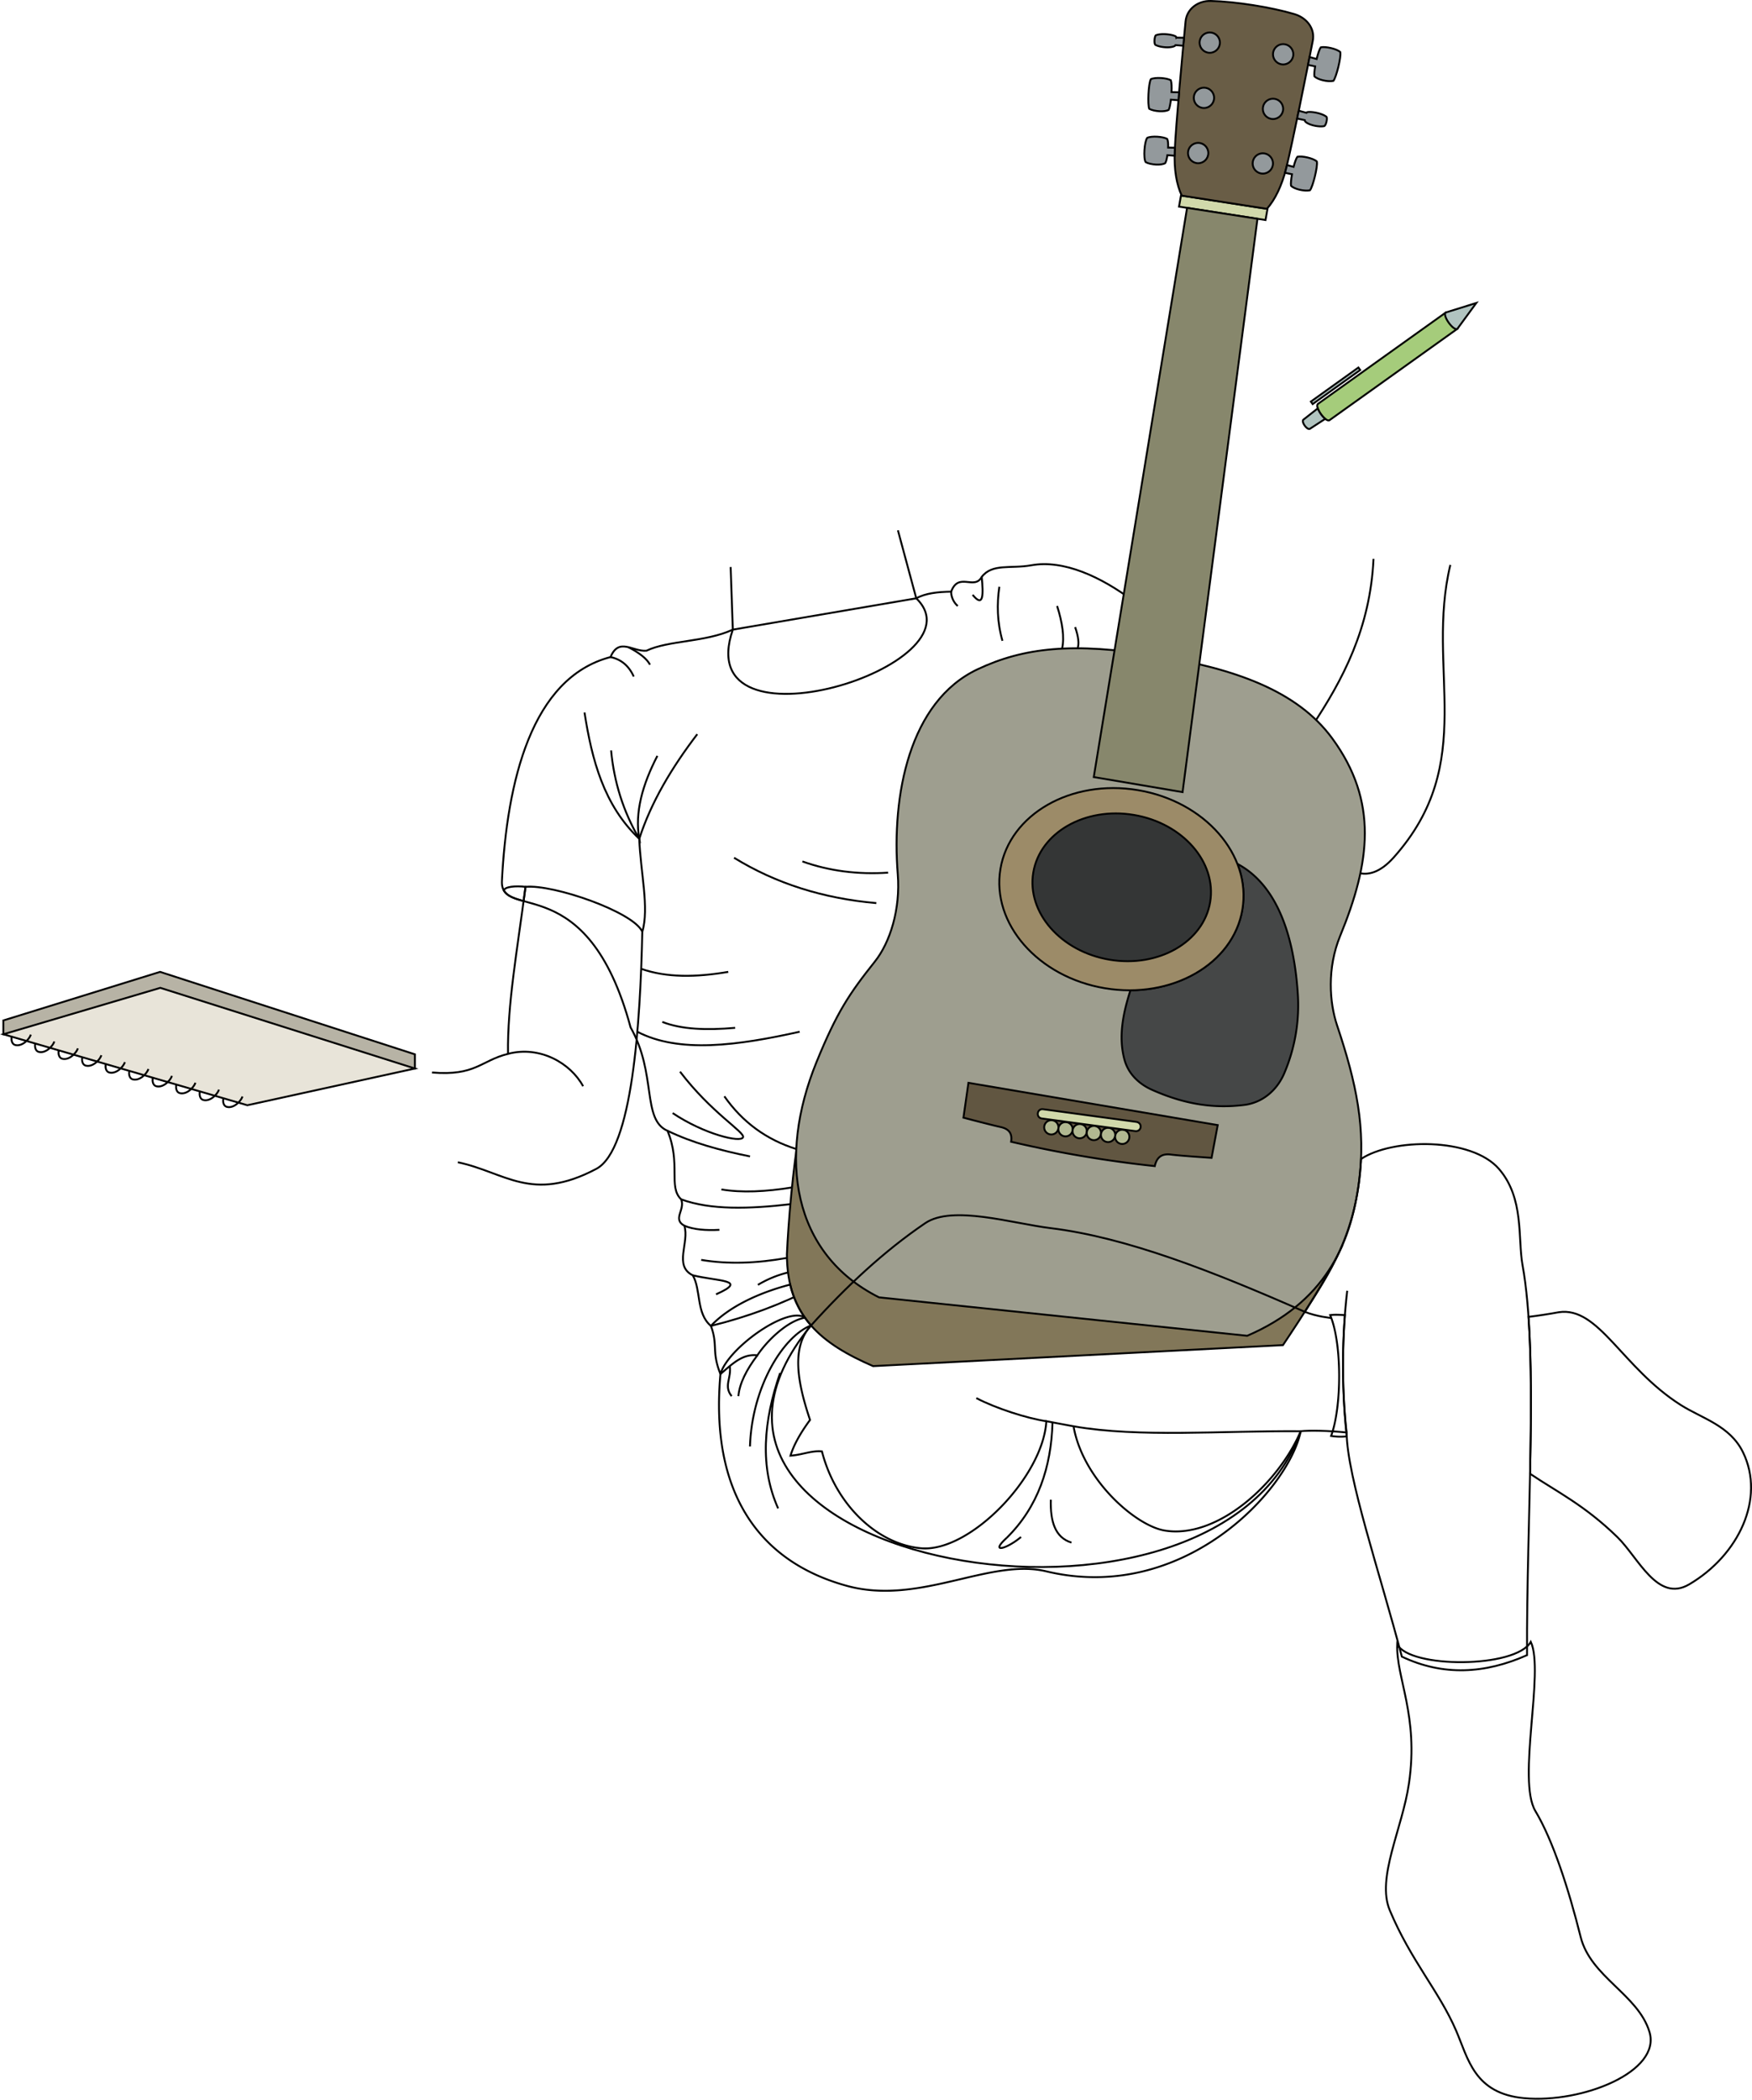 <svg id="presence" xmlns="http://www.w3.org/2000/svg" viewBox="0 0 1855.58 2222.67">
  <defs>
    <style>
      .cls-1 {
        fill: #a5cc7b;
      }

      .cls-1, .cls-10, .cls-11, .cls-12, .cls-13, .cls-14, .cls-15, .cls-16, .cls-2, .cls-3, .cls-4, .cls-5, .cls-6, .cls-7, .cls-8, .cls-9 {
        stroke: #000;
        stroke-miterlimit: 10;
        stroke-width: 2px;
      }

      .cls-2 {
        fill: #b1c4c0;
      }

      .cls-3 {
        fill: #b7b3a5;
      }

      .cls-4 {
        fill: #e8e4d9;
      }

      .cls-5 {
        fill: none;
      }

      .cls-6 {
        fill: #827759;
      }

      .cls-7 {
        fill: #9e9e8f;
      }

      .cls-8 {
        fill: #454747;
      }

      .cls-9 {
        fill: #9c8b68;
      }

      .cls-10 {
        fill: #343636;
      }

      .cls-11 {
        fill: #615641;
      }

      .cls-12 {
        fill: #b1b891;
      }

      .cls-13 {
        fill: #d1d9ab;
      }

      .cls-14 {
        fill: #87876c;
      }

      .cls-15 {
        fill: #695d46;
      }

      .cls-16 {
        fill: #93999c;
      }
    </style>
  </defs>
  <title>solicitingOpinion</title>
  <g id="pencil">
    <path id="pencilBody" class="cls-1" d="M1543.6,348,1408.24,444.7c-4.16,3-16.46-14.24-12.3-17.21l135.36-96.7Z"/>
    <g id="pencilMetal">
      <path class="cls-2" d="M1543.6,348l20-27.3-32.31,10.08C1527.19,333.73,1539.49,350.94,1543.6,348Z"/>
      <rect class="cls-2" x="1389.2" y="406.47" width="62.15" height="3.26" transform="matrix(0.81, -0.58, 0.58, 0.81, 27.37, 901.59)"/>
      <path class="cls-2" d="M1395.68,432.3l-15.06,11.81c-3,2.13,4,11.82,6.93,9.69l16-10.41A28.62,28.62,0,0,1,1395.68,432.3Z"/>
    </g>
  </g>
  <g id="sketchbook">
    <polygon id="sketchbookStack" class="cls-3" points="3.56 1094.83 3.56 1080.2 169.53 1028.79 439.42 1116.07 439.42 1131.08 3.56 1094.83"/>
    <polygon id="sketchbookPaper" class="cls-4" points="439.42 1131.08 169.82 1045.7 3.56 1094.83 261.95 1169.96 439.42 1131.08"/>
    <g id="wireDisplayLine">
      <path class="cls-5" d="M256.84,1160.71c-1.88,5.4-9.65,13-16.81,10.92-3.13-.9-4.34-5.09-3.39-9"/>
      <path class="cls-5" d="M231.93,1153.43c-1.88,5.41-9.64,13-16.8,10.93-3.12-.91-4.34-5.08-3.41-9"/>
      <path class="cls-5" d="M207,1146.16c-1.88,5.4-9.65,13-16.81,10.92-3.11-.9-4.33-5-3.41-9"/>
      <path class="cls-5" d="M182.12,1138.88c-1.88,5.4-9.65,13-16.8,10.92-3.11-.9-4.33-5-3.42-8.93"/>
      <path class="cls-5" d="M157.22,1131.6c-1.88,5.41-9.65,13-16.81,10.93-3-.89-4.28-4.87-3.47-8.71"/>
      <path class="cls-5" d="M132.31,1124.33c-1.88,5.4-9.65,13-16.8,10.92-3.05-.88-4.28-4.87-3.47-8.71"/>
      <path class="cls-5" d="M107.4,1117.05c-1.87,5.4-9.64,13-16.8,10.92-3-.88-4.28-4.87-3.47-8.7"/>
      <path class="cls-5" d="M82.5,1109.77c-1.88,5.4-9.65,13-16.81,10.92-3-.88-4.27-4.86-3.47-8.7"/>
      <path class="cls-5" d="M57.59,1102.5c-1.88,5.4-9.64,13-16.8,10.92-3-.88-4.28-4.87-3.47-8.71"/>
      <path class="cls-5" d="M32.69,1095.22c-1.88,5.4-9.65,13-16.81,10.92-3-.88-4.28-4.87-3.47-8.7"/>
    </g>
  </g>
  <g id="skinEastAsian">
    <path class="cls-5" d="M1536.08,598c-26.57,110.43,30.32,208.56-60,309.69-28.21,31.57-52.43,14.85-64.47-11.18l-22.74-126.81c33.51-50.25,62.35-104.7,65.84-178.08"/>
    <path class="cls-5" d="M484.9,1230.33c49.94,10.47,78.05,43.31,146.64,7,38.33-20.29,46.61-154.06,48.74-251-9.33-21-94.36-50.46-123.7-47.54-8.86,67.65-19.33,125.23-18.52,176.77-29,7.25-34.29,23.61-80.54,19.75"/>
    <path class="cls-5" d="M951,561.36l19.43,72c73.15,70.86-241.16,169.16-194.3,33.15l-2.28-66.29"/>
  </g>
  <path id="bennettUndershirtInner" class="cls-5" d="M554.56,953.87h0q1-7.47,2-15.1c-10.54-1.26-21.71-.2-23,3.77C537,948.58,544.52,951.09,554.56,953.87Z"/>
  <path id="bennettUndershirt" class="cls-5" d="M752.91,1403.56c-15.81-13.35-10.23-37.92-19.16-53.55-20.56-10.13-3.35-34.62-8.94-52.49-12.92-7.14,1.12-16.75-3.35-27.92-14-13.09,0-38-14.51-72.59-27.39-12-11.17-60.31-39.09-109.45C622.07,917.8,529.37,975.88,531.61,932.32c5.38-105,31.19-214.9,115-236.77,8.93-21.21,23.45-5.58,38-6.7,23.45-11.16,62.54-8.93,91.49-22.34l194.3-33.15c9.77-5.39,22.88-6.81,37-7.05,7.82-21.22,24.57-1.11,32.39-15.63,11.16-14.52,30.59-8.35,52.49-12.29,34.1-6.13,73.7,12,108.33,38C1154.94,1001.91,1069.89,1325.68,752.91,1403.56Z"/>
  <g id="guitar">
    <path id="guitarSide" class="cls-6" d="M1421.33,1319.05c-14.24,31.65-42.65,75.22-62.52,104.85l-434.1,22.23c-54.11-23.47-91.27-52.43-91.27-118.47,1.46-32.86,6.42-92.54,13.28-130.24Z"/>
    <path id="guitarFront" class="cls-7" d="M931,1373.34c-91.85-46-107.72-147.48-66.12-249.31,21.38-52.34,34.57-72.11,61.58-106,16.35-20.49,27.32-55.69,24.39-92.47-6.68-83.63,12.14-183,84.55-217.1,48.64-22.91,100.84-28.93,189.91-14.14,81.44,13.52,148.36,36.29,185.72,87.34,48.92,66.86,40.26,131.48,8.36,209.07-14,34.13-11.41,70.43-3.26,94.72,20.62,61.4,30.56,109.35,23.26,165.37-8.87,68-37.05,128-118.45,163.2Z"/>
    <path id="pickGuard" class="cls-8" d="M1374.43,1050.59c-4.74-68.12-25.75-116-63.93-136.16a90.3,90.3,0,0,1,5.28,48.2c-8.42,50.38-58.9,85.19-118.48,85.59-7.83,24.27-13,49.28-6.31,73.68,4.09,14.85,15.22,25.54,29.17,31.76,35,15.58,65.9,19.94,97.66,16,18.88-2.36,34.43-15,42.35-33.47A183.33,183.33,0,0,0,1374.43,1050.59Z"/>
    <ellipse id="rosettte" class="cls-9" cx="1187.65" cy="941.2" rx="106.3" ry="129.92" transform="translate(63.4 1957.28) rotate(-80.5)"/>
    <ellipse id="soundhole" class="cls-10" cx="1187.98" cy="939.22" rx="77.69" ry="94.96" transform="translate(65.62 1955.95) rotate(-80.5)"/>
    <path id="saddle" class="cls-11" d="M1070.89,1208.61a1257.21,1257.21,0,0,0,152.16,25.79c2.17-9.85,7.83-13.45,17.22-12.22,10.68,1.41,42.93,3.47,42.93,3.47l6.5-34.66-264-44.75-5.29,36.89s29.31,7.72,39.18,9.87C1069.29,1195.12,1072.15,1200.3,1070.89,1208.61Z"/>
    <g id="pegPin">
      <circle class="cls-12" cx="1113.48" cy="1193.36" r="7.58"/>
      <circle class="cls-12" cx="1128.51" cy="1195.37" r="7.58"/>
      <circle class="cls-12" cx="1143.53" cy="1197.38" r="7.58"/>
      <circle class="cls-12" cx="1158.55" cy="1199.39" r="7.58"/>
      <circle class="cls-12" cx="1173.58" cy="1201.4" r="7.58"/>
      <circle class="cls-12" cx="1188.6" cy="1203.41" r="7.58"/>
    </g>
    <g id="bridgeNut">
      <polygon class="cls-13" points="1250.81 206.95 1342.42 221.16 1340.33 232.91 1248.72 218.7 1250.81 206.95"/>
      <path class="cls-13" d="M1202,1197.32,1103.41,1184c-6.56-.93-5.17-10.74,1.38-9.82l98.76,13.4C1210.61,1188.76,1209,1198.47,1202,1197.32Z"/>
    </g>
    <polygon id="guitarNeck" class="cls-14" points="1331.79 231.59 1257.26 220.03 1158.43 822.57 1252.48 838.51 1331.79 231.59"/>
    <path id="headstock" class="cls-15" d="M1370.86,14.91c-24.45-7.25-61.8-13.2-88.4-13.9-13.52-.36-25.51,8.23-26.8,21.69-3.6,37.56-10.15,108.08-11.46,137.15-.88,19.29,1.92,35.59,7.4,47.22l90.22,14c8.52-9.59,15.79-24.35,20.43-43,7-28.23,20.85-97.7,28.11-134.72C1393,30.07,1383.82,18.75,1370.86,14.91Z"/>
    <g id="tuningKey">
      <circle class="cls-16" cx="1337.47" cy="173.02" r="10.77"/>
      <circle class="cls-16" cx="1348.24" cy="115.24" r="10.77"/>
      <circle class="cls-16" cx="1359.01" cy="57.47" r="10.77"/>
      <circle class="cls-16" cx="1268.98" cy="162.02" r="10.77"/>
      <circle class="cls-16" cx="1275.12" cy="103.57" r="10.77"/>
      <circle class="cls-16" cx="1281.27" cy="45.12" r="10.77"/>
      <path class="cls-16" d="M1244.2,159.85c0-1.09.1-2.24.17-3.44l-7.17-.16c.14-3.94-.11-7.49-1-9.19-4.45-2.5-16.48-3.37-21.17-1.12-3,3.9-4.25,21.81-1.59,25.72,5.32,2.89,16.58,3.55,20.62,1.06.92-1.27,1.77-4.59,2.35-8.47l7.6.62C1244.08,163.22,1244.12,161.55,1244.2,159.85Z"/>
      <path class="cls-16" d="M1248.79,97.7l-8-.17c.26-5.33.09-10.26-.73-12.59-4.45-2.5-16.48-3.38-21.17-1.13-2.64,4.73-3.55,27.08-1.7,31.39,5.32,2.89,16.57,3.55,20.62,1.06.91-1.89,1.74-6.05,2.31-10.78l8,.65C1248.3,103.35,1248.54,100.53,1248.79,97.7Z"/>
      <path class="cls-16" d="M1245,47.76l8.21.67c.27-2.88.54-5.69.79-8.43l-8.16-.17a3.36,3.36,0,0,0-.58-1.29c-4.45-2.49-16.48-3.37-21.17-1.12-1.48,1.8-1.92,8.69-.38,10.08,5.33,2.89,16.58,3.55,20.63,1.06A2.48,2.48,0,0,0,1245,47.76Z"/>
      <path class="cls-16" d="M1394.69,170.93c-3.85-3.5-15.63-6.09-20.61-5-1.34,1.85-2.78,6-4,10.72l-7-1.92c-.27,1.15-.54,2.25-.8,3.29-.42,1.66-.86,3.28-1.31,4.88l7.43,1.56c-.94,5.15-1.42,9.89-1.06,12.13,3.17,3.54,14.14,6.12,20.07,4.86C1390.38,197.89,1395.87,176.21,1394.69,170.93Z"/>
      <path class="cls-16" d="M1405,123.76c-3.85-3.49-15.63-6.08-20.6-5a2.73,2.73,0,0,0-.68.68l-8.2-2.24c-.57,2.77-1.14,5.53-1.71,8.26l8.11,1.7a3,3,0,0,0,.5,1.47c3.17,3.54,14.15,6.12,20.08,4.86C1404.4,132.64,1406,125.91,1405,123.76Z"/>
      <path class="cls-16" d="M1419.51,55.09c-3.86-3.49-15.63-6.08-20.61-5-1.5,2.07-3.12,7-4.41,12.37l-7.5-2.06c-.53,2.69-1.08,5.46-1.64,8.29l7.55,1.59c-.74,4.49-1.1,8.48-.78,10.48,3.18,3.54,14.15,6.11,20.08,4.86C1415.2,82.06,1420.69,60.38,1419.51,55.09Z"/>
    </g>
  </g>
  <path id="skinEastAsian-2" data-name="skinEastAsian" class="cls-5" d="M859,1403.08c37.68-41.71,77.54-78.83,120.88-108.25,28.77-19.54,92.16.27,132.74,5.22,80.59,9.83,171.43,45.58,269.32,88.6,24.55-39.28,55.64-81.89,59.58-161.78,32.76-21.94,116.84-23.27,146.08,10.55,26.92,31.14,19.78,73.2,24.93,101.66,17.17,94.82,4.08,268.43,4.79,413-44.46,19.73-88.68,22.36-132.59,1.58-23.27-88.66-57.9-189.67-58.53-237.27-19.13-2-39.22-2.36-48.53-1.38C1287,1770.63,651.19,1655.66,859,1403.08Z"/>
  <g id="skinOverlapLine">
    <path class="cls-5" d="M1381.92,1388.65c12.61,5.07,28.09,6.56,28.09,6.56"/>
    <path class="cls-5" d="M1108.19,1504.44c-19.81-2.86-53.65-13.66-74.15-24.47"/>
    <path class="cls-5" d="M1137,1509.84c70,12.14,156.1,4.59,240.65,5.2"/>
    <path class="cls-5" d="M1426.84,1366.35c-5.21,45.6-6.34,98.46-.66,150.07"/>
  </g>
  <g id="bennettSock">
    <path class="cls-5" d="M1621.31,1738c-16.12,28.23-128.35,28.23-141.48,2.63-1.31,35.44,22.92,75.22,12.47,147-7,48.27-34.76,100.16-20.35,134.54,22.43,53.5,52.23,85.57,70.23,127.33,12.91,29.95,19.22,66.7,72.2,71.54,61.45,5.62,145.47-28.11,132.57-70.23-12.15-39.69-62.2-57.91-72.85-100.42-12.7-50.69-29.31-102.23-47.91-133.23C1606.5,1884.36,1636,1769.51,1621.31,1738Z"/>
    <path class="cls-5" d="M1408.8,1392.14c12.53,29.41,12.53,96.49,1,127.93a64.91,64.91,0,0,0,16.53.45,720.38,720.38,0,0,1-1.91-128.38C1418.21,1391.73,1412.58,1391.56,1408.8,1392.14Z"/>
    <path class="cls-5" d="M1846.09,1537.41c-13.8-28.37-43.38-35.81-65.93-50.11-62.26-39.47-86.82-104.59-129.2-98.22-11.07,2.05-21.73,3.64-32.08,4.9,3.28,47.87,2.85,105.59,1.62,166.06,27.81,18.84,57.22,32.78,92.42,67,22.31,21.69,42.53,69.88,76.15,50.1C1841.59,1646.27,1869.82,1586.19,1846.09,1537.41Z"/>
  </g>
  <path id="bennettUnderwear" class="cls-5" d="M1377.65,1515c-24.2,56.44-89.07,114.51-144.33,105.13-30.72-5.22-86.46-53.84-96.32-110.33-10.41-1.88-20.09-3.69-28.81-5.4-3.28,58.36-79.93,137.79-131.43,134.63-47-3.6-91.68-45.94-106.22-102.62-11.54-1.07-20.23,3.59-33.31,4.5,3.53-11.63,10.78-24.34,20.7-37.81-13.46-40.06-20.06-77,1.05-100.06a101.73,101.73,0,0,1-6.43-8.17c-18-12.91-81.79,32.14-89.51,59.69-11.12,123.81,39.38,198.14,133.6,224.08C974,1700,1048,1649,1108.19,1663.38,1252.75,1698,1364.43,1578.06,1377.65,1515Z"/>
  <path id="bennettWaistband" class="cls-5" d="M836.94,1359.81c-34,8.85-65.26,23.81-84,43.75,7.76,20.78.42,26.9,10.13,51,13.93-12.17,24-21.54,39.08-19.87,9.48-14.49,31.32-36.46,50.41-39.82v0A99.27,99.27,0,0,1,836.94,1359.81Z"/>
  <g id="clothesOverlapLine">
    <path class="cls-5" d="M1066.28,1627.87c33.21-32.79,47.08-74.83,48.47-122.16"/>
    <path class="cls-5" d="M859,1403.08c-28.55,10.81-62.6,63.78-64.7,128.1"/>
  </g>
  <g id="clothesFoldLine">
    <path class="cls-5" d="M1081.41,1627c-15.55,13-33.63,17.66-15.13.84"/>
    <path class="cls-5" d="M1112.94,1587.51c-.65,23,4.56,40.13,21.86,45.41"/>
    <path class="cls-5" d="M826.23,1453.41c-17.71,51.07-21.71,99.49-2.1,143.35"/>
    <path class="cls-5" d="M772.9,1446.13c2,12.74-6.79,21,2,31.78"/>
    <path class="cls-5" d="M802.12,1434.73c-11.55,15.26-18.91,29.77-20.08,43.18"/>
  </g>
  <g id="clothesOverlapLine-2" data-name="clothesOverlapLine">
    <path class="cls-5" d="M677.06,888c1.3,34.88,10.71,73.38,3.22,98.35"/>
  </g>
  <g id="clothesFoldLine-2" data-name="clothesFoldLine">
    <path class="cls-5" d="M646.64,695.55c11,2.35,19.28,9,24.57,20.61"/>
    <path class="cls-5" d="M665.43,685.05c12,6.14,19.74,12.34,23,18.59"/>
    <path class="cls-5" d="M619.06,754.23c7.88,50.29,20.46,98.23,58,133.73,12.48-38.69,34.34-75.31,61.43-110.78"/>
    <path class="cls-5" d="M696.24,800.13c-15.68,30.24-24.09,59.72-19.18,87.83-16.83-28.65-26.67-59.88-29.84-93.57"/>
    <path class="cls-5" d="M678.77,1025.44c27.21,9.68,58.76,9.14,92.55,3.35"/>
    <path class="cls-5" d="M701.46,1081.76c20.29,8,47.07,8.92,77.19,6.26"/>
    <path class="cls-5" d="M675,1092.16c44.18,23.07,106.28,14.66,171.94,0"/>
    <path class="cls-5" d="M707,1197c26,12.62,55.86,20.82,87.35,27.13"/>
    <path class="cls-5" d="M767.18,1160.52q28.74,41,76.18,55.8"/>
    <path class="cls-5" d="M720.24,1134.44c33.38,43.81,68.58,63.89,66.75,69.36-2.08,6.26-41.2-3.13-74.58-25.55"/>
    <path class="cls-5" d="M764.05,1259.09c21.58,3.66,46.94,2.39,74.73-2.07"/>
    <path class="cls-5" d="M721.46,1269.6c31.22,11.45,72,10.15,115.64,5.14"/>
    <path class="cls-5" d="M724.81,1297.52c9.75,4.07,22.53,5.12,37.15,4.34"/>
    <path class="cls-5" d="M742.66,1333.67c28.63,4.85,59.05,3.61,90.78-2.08"/>
    <path class="cls-5" d="M733.75,1350c27.14,6.59,59.56,4.62,24.62,20.12"/>
    <path class="cls-5" d="M834.61,1347a114.93,114.93,0,0,0-31.89,13.12"/>
    <path class="cls-5" d="M849.85,911.91q42.54,15.09,90.8,11.85"/>
    <path class="cls-5" d="M777.47,908c44.16,27.21,94.45,43.1,150.68,48"/>
    <path class="cls-5" d="M1039.76,610.68c1.73,18.33,2.11,33.38-9.63,19"/>
    <path class="cls-5" d="M1007.37,626.31a20.53,20.53,0,0,0,7,15.18"/>
    <path class="cls-5" d="M1058.42,621.09c-2.65,18.43-2.38,37.37,3.29,57.24"/>
    <path class="cls-5" d="M1119.62,641.49c5.59,17.64,7.94,33.1,5.25,45.17"/>
    <path class="cls-5" d="M1138.7,663.86c3.49,10,4.39,17.51,2.63,22.43"/>
  </g>
  <path id="skinFoldLine" class="cls-5" d="M538.06,1115.54c33.73-8.81,66.12,9.7,79.52,34.3"/>
</svg>

